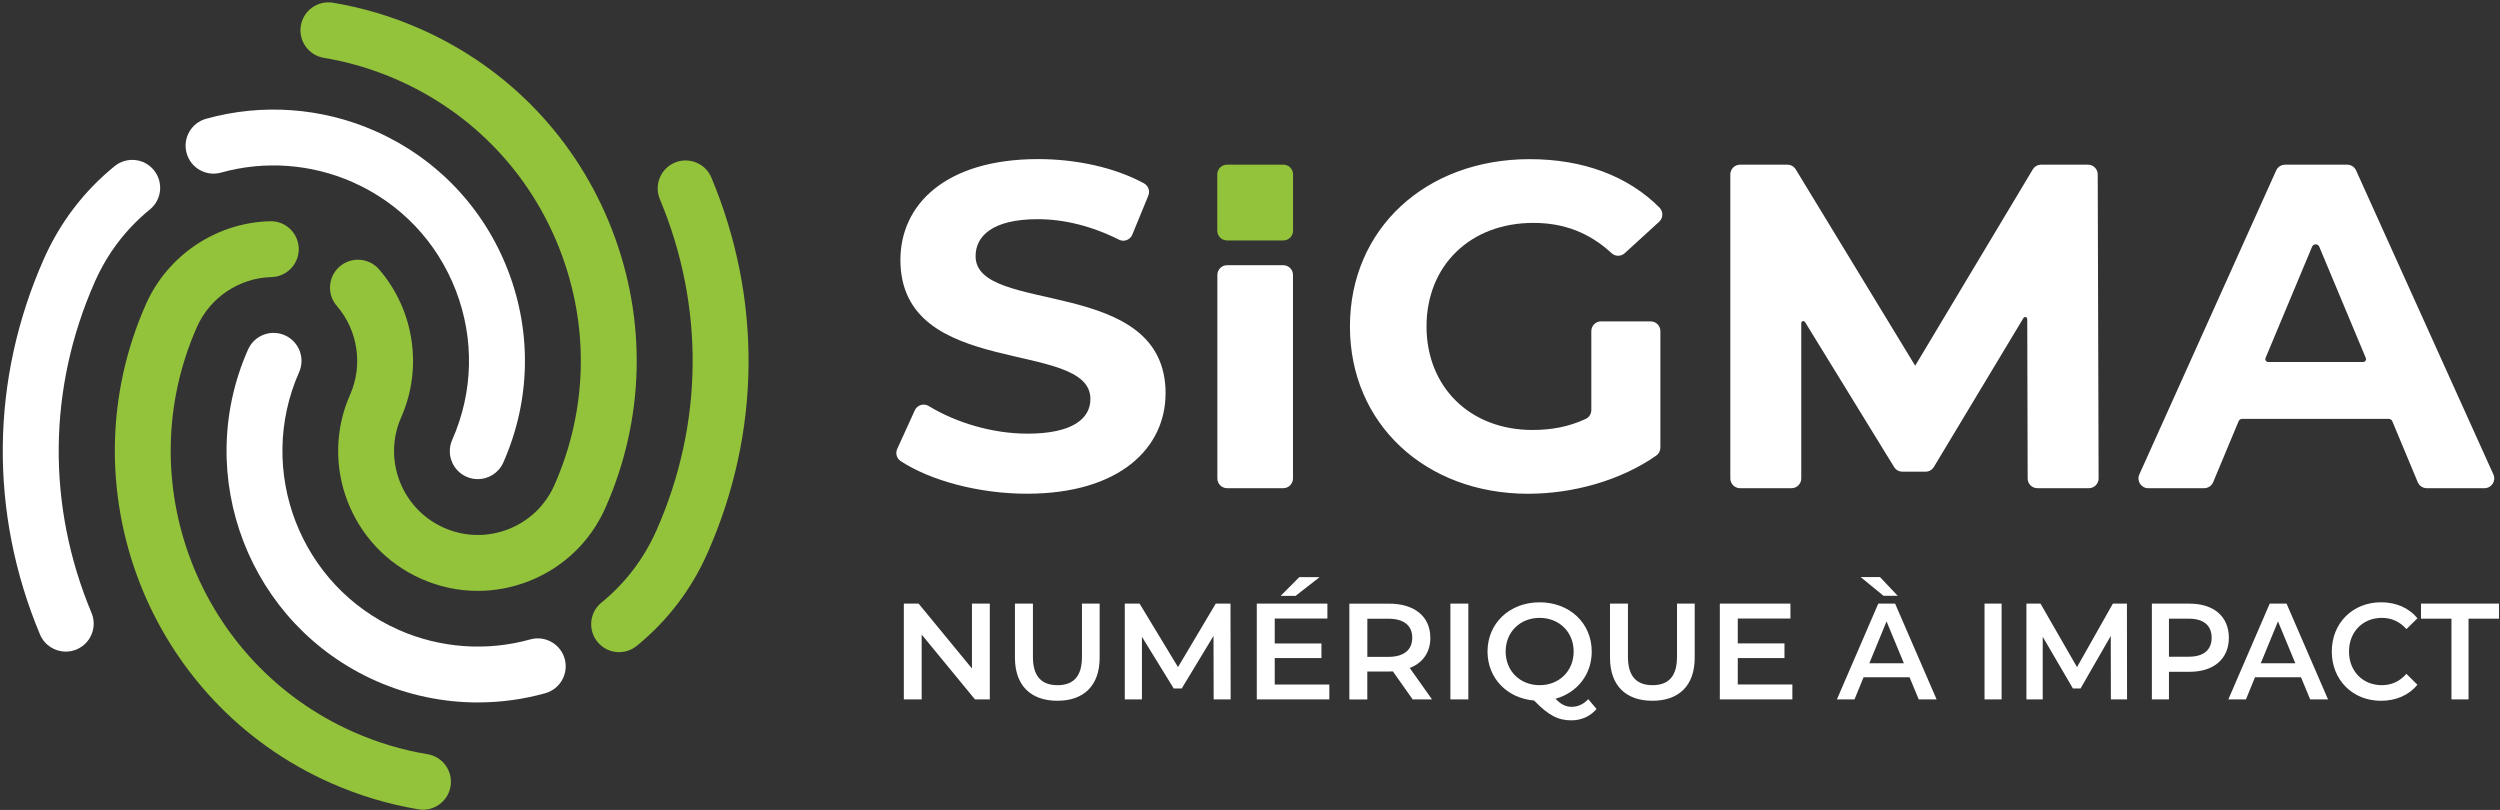 <svg width="855" height="277" viewBox="0 0 855 277" fill="none" xmlns="http://www.w3.org/2000/svg">
<rect x="0" y="0" width="855" height="277" fill="#333333" stroke="none"/>
<path d="M435.96 225.07H451.93V220.06H435.96V211.54H453.97V206.44H429.82V239.2H454.63V234.1H435.96V225.07ZM489.17 218.1C489.17 210.85 483.78 206.45 475.09 206.45H461.48V239.21H467.62V229.66H475.09C475.52 229.66 475.94 229.66 476.37 229.61L483.13 239.2H489.75L482.14 228.44C486.63 226.71 489.18 223.06 489.18 218.1H489.17ZM474.81 224.65H467.63V211.6H474.81C480.2 211.6 482.99 213.99 482.99 218.1C482.99 222.21 480.2 224.65 474.81 224.65ZM496.03 239.2H502.17V206.44H496.03V239.2ZM443.1 203.78L451.32 197.37H444.37L437.99 203.78H443.09H443.1ZM537.52 241.73C535.58 241.73 533.88 240.98 531.99 238.97C539.36 236.91 544.37 230.73 544.37 222.83C544.37 213.1 536.81 205.99 526.55 205.99C516.29 205.99 508.73 213.15 508.73 222.83C508.73 231.91 515.39 238.79 524.66 239.58C529.53 244.63 532.88 246.36 537.37 246.36C540.87 246.36 543.84 245 546.02 242.48L543.18 239.11C541.57 240.84 539.68 241.73 537.51 241.73H537.52ZM514.93 222.82C514.93 216.13 519.89 211.31 526.56 211.31C533.23 211.31 538.19 216.13 538.19 222.82C538.19 229.51 533.23 234.33 526.56 234.33C519.89 234.33 514.93 229.51 514.93 222.82ZM415.78 206.44L402.88 228.15L389.74 206.44H384.68V239.2H390.54V217.77L401.41 235.46H404.15L415.02 217.49L415.07 239.2H420.88L420.83 206.44H415.77H415.78ZM370.03 224.69C370.03 231.43 367.01 234.33 361.67 234.33C356.33 234.33 353.26 231.43 353.26 224.69V206.44H347.11V224.92C347.11 234.47 352.55 239.66 361.62 239.66C370.69 239.66 376.08 234.46 376.08 224.92V206.44H370.03V224.69ZM332.41 228.62L314.17 206.44H309.11V239.2H315.21V217.02L333.45 239.2H338.51V206.44H332.41V228.62ZM814.6 211.31C817.88 211.31 820.71 212.57 823 215.15L826.77 211.45C823.85 207.89 819.45 205.98 814.32 205.98C804.66 205.98 797.47 213.05 797.47 222.82C797.47 232.59 804.66 239.67 814.27 239.67C819.43 239.67 823.84 237.75 826.76 234.19L822.99 230.45C820.7 233.07 817.87 234.33 814.59 234.33C808.08 234.33 803.36 229.56 803.36 222.82C803.36 216.08 808.08 211.31 814.59 211.31H814.6ZM776.24 206.44L762.09 239.2H768.11L771.21 231.62H786.94L790.08 239.2H796.19L782 206.44H776.25H776.24ZM773.18 226.84L779.07 212.52L785 226.84H773.18ZM748.88 206.44H735.94V239.2H741.78V229.75H748.88C757.15 229.75 762.27 225.3 762.27 218.1C762.27 210.9 757.15 206.45 748.88 206.45V206.44ZM748.61 224.6H741.78V211.59H748.61C753.73 211.59 756.38 213.98 756.38 218.09C756.38 222.2 753.73 224.59 748.61 224.59V224.6ZM827.98 206.44V211.59H838.4V239.2H844.24V211.59H854.66V206.44H827.97H827.98ZM722.6 206.44L710.34 228.15L697.85 206.44H693.04V239.2H698.61V217.77L708.94 235.46H711.55L721.88 217.49L721.92 239.2H727.45L727.41 206.44H722.6ZM642.37 206.44L628.22 239.2H634.24L637.34 231.62H653.07L656.21 239.2H662.32L648.13 206.44H642.38H642.37ZM639.31 226.84L645.2 212.52L651.13 226.84H639.31ZM594.32 225.06H610.29V220.05H594.32V211.53H612.33V206.43H588.18V239.19H612.99V234.09H594.32V225.06ZM573.53 224.69C573.53 231.43 570.51 234.33 565.17 234.33C559.83 234.33 556.76 231.43 556.76 224.69V206.44H550.62V224.92C550.62 234.47 556.05 239.66 565.13 239.66C574.21 239.66 579.59 234.46 579.59 224.92V206.44H573.54V224.69H573.53ZM649.02 203.77L642.96 197.36H636.35L644.17 203.77H649.02ZM678.71 239.19H684.55V206.43H678.71V239.19Z" fill="white"/>
<path d="M438.9 56.31H419.64C417.8 56.31 416.31 57.8 416.31 59.64V78.9C416.31 80.74 417.8 82.23 419.64 82.23H438.9C440.74 82.23 442.23 80.74 442.23 78.9V59.64C442.23 57.8 440.74 56.31 438.9 56.31Z" fill="#93C23B"/>
<path d="M522.66 168.86C538.03 168.86 554.29 164.32 566.45 155.8C567.34 155.18 567.85 154.15 567.85 153.07V113.24C567.85 111.4 566.36 109.91 564.52 109.91H547.56C545.72 109.91 544.23 111.4 544.23 113.24V140.24C544.23 141.51 543.52 142.7 542.37 143.24C536.44 146.02 530.47 147.05 524.11 147.05C502.72 147.05 487.87 132.35 487.87 111.64C487.87 90.93 502.72 76.23 524.43 76.23C534.78 76.23 543.54 79.53 551.18 86.6C552.44 87.76 554.39 87.75 555.65 86.6L567.44 75.83C568.85 74.54 568.88 72.33 567.53 70.98C556.74 60.16 541.39 54.43 523.15 54.43C487.55 54.43 461.68 78.3 461.68 111.65C461.68 145 487.54 168.87 522.67 168.87L522.66 168.86ZM419.67 166.96H438.87C440.71 166.96 442.2 165.47 442.2 163.63V94.03C442.2 92.19 440.71 90.7 438.87 90.7H419.67C417.83 90.7 416.34 92.19 416.34 94.03V163.63C416.34 165.47 417.83 166.96 419.67 166.96ZM398.63 134.56C398.63 93.94 333.65 108 333.65 87.61C333.65 80.65 339.56 74.96 354.88 74.96C363.79 74.96 373.34 77.26 382.73 81.99C384.44 82.85 386.53 82.01 387.25 80.24L392.73 66.9C393.39 65.3 392.71 63.49 391.19 62.67C381.09 57.2 367.93 54.41 355.04 54.41C323.27 54.41 307.94 70.06 307.94 88.87C307.94 129.97 372.92 115.74 372.92 136.45C372.92 143.25 366.69 148.31 351.37 148.31C339.38 148.31 326.88 144.52 317.63 138.86C315.92 137.82 313.7 138.49 312.87 140.31L306.85 153.53C306.16 155.04 306.68 156.82 308.07 157.72C318.29 164.39 334.82 168.85 351.2 168.85C383.13 168.85 398.62 153.04 398.62 134.55L398.63 134.56ZM849.7 166.96C852.12 166.96 853.73 164.46 852.74 162.26L805.78 58.28C805.24 57.09 804.05 56.32 802.74 56.32H781.5C780.19 56.32 779 57.09 778.46 58.28L731.65 162.26C730.66 164.47 732.27 166.96 734.69 166.96H753.82C755.17 166.96 756.38 166.15 756.9 164.91L765.6 144.07C765.81 143.57 766.29 143.25 766.83 143.25H816.94C817.48 143.25 817.96 143.57 818.17 144.07L826.87 164.91C827.39 166.15 828.6 166.96 829.95 166.96H849.71H849.7ZM808.18 123.81H775.74C775.03 123.81 774.54 123.08 774.82 122.42L790.73 84.38C791.19 83.29 792.73 83.29 793.19 84.38L809.1 122.42C809.38 123.08 808.89 123.81 808.18 123.81ZM693.32 109.12L693.46 163.64C693.46 165.48 694.96 166.96 696.79 166.96H714.39C716.23 166.96 717.73 165.46 717.72 163.62L717.42 59.64C717.42 57.8 715.92 56.32 714.09 56.32H698.07C696.9 56.32 695.81 56.94 695.21 57.94L654.99 125.08L614.14 57.92C613.54 56.93 612.46 56.32 611.29 56.32H595.1C593.26 56.32 591.77 57.81 591.77 59.65V163.63C591.77 165.47 593.26 166.96 595.1 166.96H612.7C614.54 166.96 616.03 165.47 616.03 163.63V110.51C616.03 109.81 616.95 109.55 617.32 110.14L647.78 159.72C648.39 160.71 649.46 161.31 650.62 161.31H658.53C659.7 161.31 660.78 160.7 661.39 159.69L692.02 108.76C692.38 108.16 693.31 108.41 693.32 109.12Z" fill="white"/>
<path d="M144.67 276.91C144.15 276.91 143.62 276.87 143.09 276.78C132.83 275.07 122.75 272.05 113.15 267.8C50.57 240.1 22.19 166.65 49.89 104.07C57.33 87.27 74.01 76.11 92.38 75.66C97.68 75.53 102.04 79.7 102.17 84.97C102.3 90.24 98.13 94.63 92.86 94.76C81.83 95.04 71.83 101.73 67.36 111.81C43.93 164.76 67.94 226.9 120.89 250.34C129.03 253.94 137.55 256.5 146.23 257.94C151.43 258.81 154.95 263.73 154.09 268.93C153.31 273.6 149.26 276.92 144.68 276.92L144.67 276.91Z" fill="#93C23B"/>
<path d="M163.38 163.86C162.09 163.86 160.78 163.6 159.52 163.04C154.7 160.91 152.52 155.26 154.65 150.44C161.87 134.12 162.31 115.96 155.88 99.31C149.45 82.66 136.92 69.51 120.59 62.29C106.44 56.03 90.47 54.87 75.6 59.03C70.52 60.45 65.25 57.48 63.83 52.4C62.41 47.32 65.38 42.05 70.46 40.63C89.59 35.28 110.14 36.77 128.33 44.82C149.32 54.11 165.43 71.02 173.71 92.43C181.98 113.84 181.42 137.19 172.13 158.18C170.55 161.75 167.05 163.87 163.39 163.87L163.38 163.86Z" fill="white"/>
<path d="M22.49 222.85C18.75 222.85 15.21 220.64 13.67 216.98C-3.73 175.4 -3.27 129.82 14.97 88.62C20.51 76.11 28.65 65.42 39.19 56.83C43.28 53.5 49.3 54.11 52.63 58.2C55.96 62.29 55.35 68.31 51.26 71.64C43.08 78.31 36.75 86.63 32.44 96.36C16.35 132.71 15.95 172.93 31.3 209.61C33.34 214.48 31.04 220.07 26.18 222.11C24.98 222.61 23.73 222.85 22.5 222.85H22.49Z" fill="white"/>
<path d="M163.45 240.24C151.54 240.24 139.65 237.77 128.63 232.89C85.3 213.71 65.65 162.86 84.83 119.54C86.96 114.72 92.61 112.53 97.43 114.67C102.25 116.81 104.43 122.45 102.3 127.27C87.39 160.96 102.67 200.51 136.36 215.42C150.51 221.68 166.49 222.84 181.35 218.68C186.43 217.26 191.7 220.23 193.12 225.31C194.54 230.39 191.57 235.66 186.49 237.08C178.95 239.19 171.19 240.23 163.44 240.23L163.45 240.24Z" fill="white"/>
<path d="M211.74 223.04C208.97 223.04 206.22 221.84 204.33 219.52C201 215.43 201.61 209.41 205.7 206.08C213.88 199.41 220.21 191.09 224.52 181.36C240.61 145.01 241.01 104.79 225.67 68.11C223.63 63.24 225.93 57.65 230.79 55.61C235.66 53.58 241.25 55.87 243.29 60.73C260.69 102.31 260.23 147.89 241.99 189.09C236.46 201.6 228.31 212.29 217.77 220.88C216 222.33 213.86 223.03 211.74 223.03V223.04Z" fill="#93C23B"/>
<path d="M163.4 202.08C156.83 202.08 150.28 200.71 144.09 197.97C120 187.31 109.07 159.05 119.73 134.98C124.2 124.89 122.41 112.97 115.19 104.63C111.74 100.64 112.17 94.61 116.16 91.15C120.15 87.7 126.18 88.13 129.64 92.12C141.68 106.03 144.65 125.89 137.21 142.71C130.82 157.15 137.38 174.1 151.83 180.5C158.83 183.6 166.61 183.78 173.74 181.03C180.87 178.27 186.51 172.9 189.6 165.91C200.95 140.26 201.64 111.73 191.53 85.56C181.42 59.4 161.73 38.74 136.08 27.38C127.95 23.78 119.42 21.22 110.74 19.78C105.54 18.91 102.02 13.99 102.88 8.79C103.75 3.59 108.67 0.07 113.87 0.93C124.14 2.64 134.21 5.66 143.81 9.91C174.13 23.33 197.4 47.75 209.35 78.67C221.3 109.59 220.49 143.32 207.07 173.64C201.91 185.3 192.52 194.25 180.62 198.85C175.03 201.01 169.21 202.08 163.4 202.08Z" fill="#93C23B"/>
</svg>
